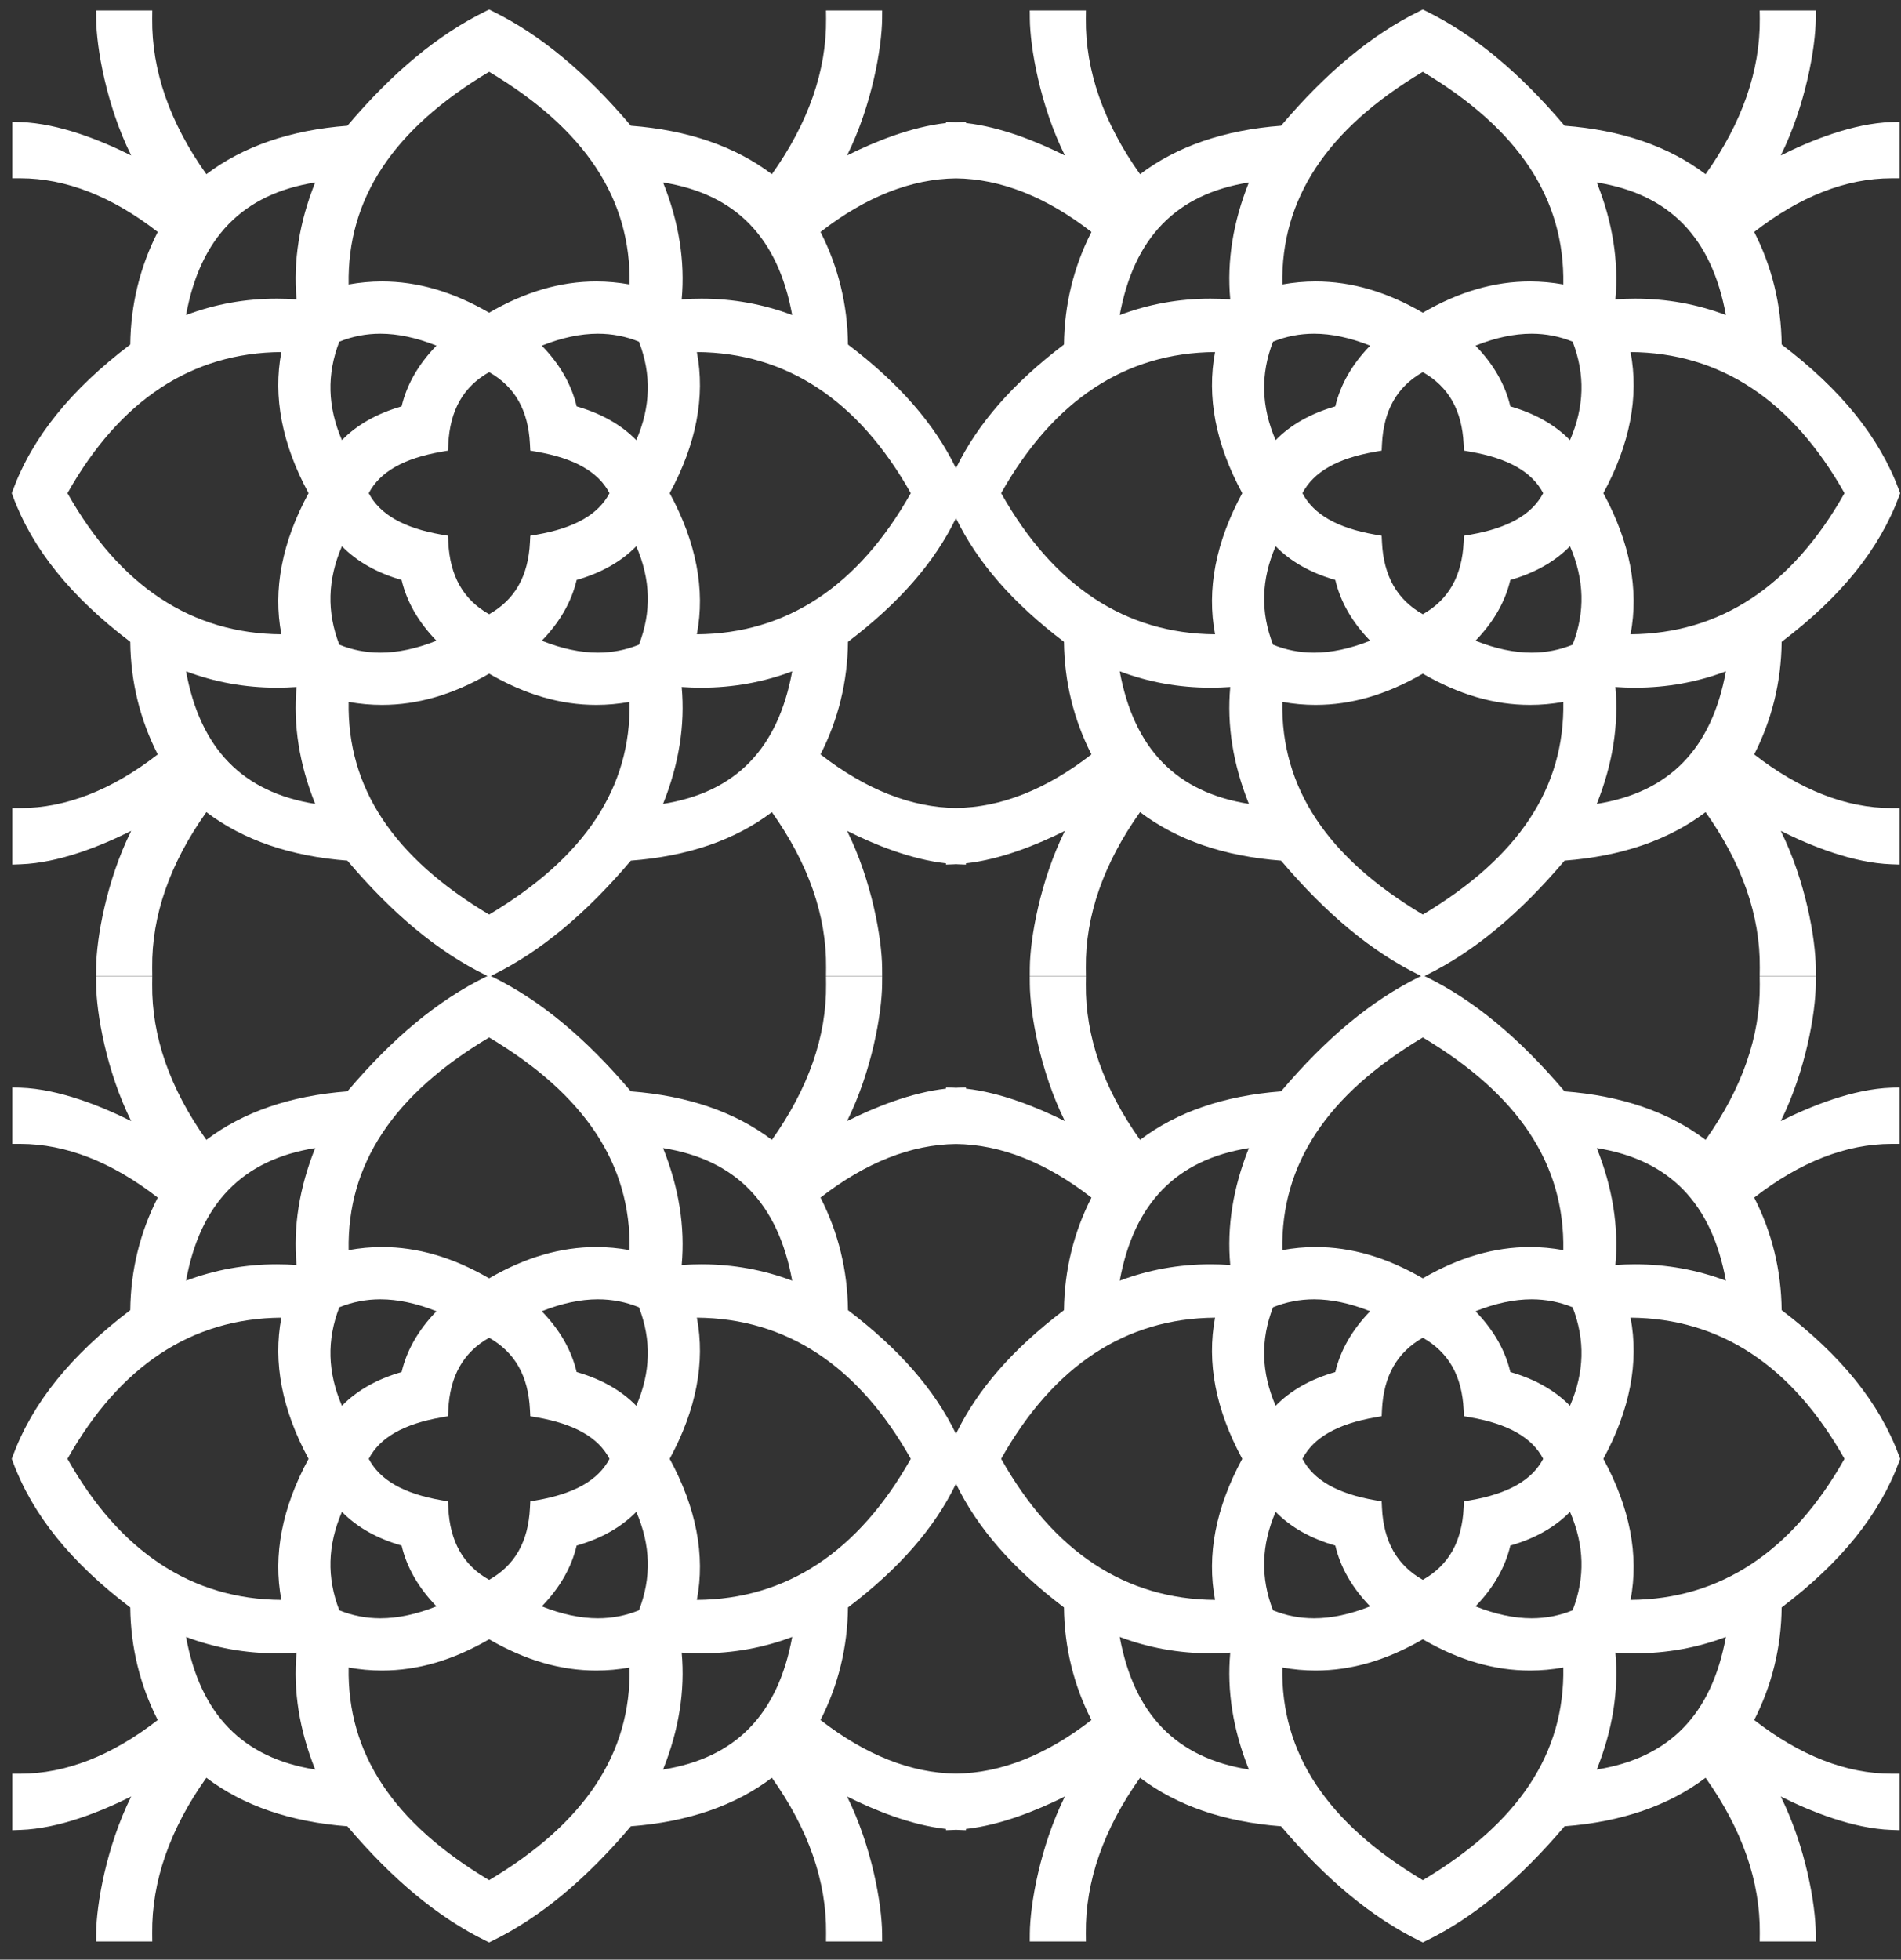 <svg width="98" height="101" viewBox="0 0 98 101" fill="none" xmlns="http://www.w3.org/2000/svg">
<rect x="0" y="0" width="98" height="101" fill="#333333" stroke="none"/>
<path d="M17.973 85.945C18.545 86.048 19.119 86.1 19.687 86.1C21.532 86.1 23.343 85.573 25.215 84.489C27.088 85.573 28.898 86.1 30.744 86.1C31.311 86.1 31.886 86.048 32.457 85.945C32.536 90.361 30.162 93.951 25.215 96.904C20.268 93.951 17.894 90.361 17.973 85.945ZM17.492 82.995C16.841 81.311 16.885 79.643 17.627 77.92C18.402 78.712 19.434 79.295 20.703 79.659C20.968 80.785 21.571 81.835 22.5 82.792C21.476 83.2 20.505 83.407 19.608 83.407C18.873 83.407 18.162 83.269 17.492 82.995ZM15.288 65.198C14.944 65.174 14.602 65.162 14.266 65.162C12.643 65.162 11.073 65.446 9.591 66.006C10.322 62.012 12.508 59.768 16.248 59.172C15.431 61.21 15.109 63.232 15.288 65.198ZM9.591 84.368C11.073 84.929 12.641 85.212 14.266 85.212C14.601 85.212 14.944 85.2 15.288 85.176C15.109 87.142 15.431 89.163 16.248 91.201C12.508 90.606 10.322 88.362 9.591 84.368ZM3.478 75.187C6.18 70.391 9.889 67.944 14.505 67.913C14.066 70.216 14.537 72.659 15.907 75.187C14.537 77.714 14.066 80.157 14.505 82.46C9.889 82.43 6.18 79.984 3.478 75.187ZM17.492 67.378C18.162 67.105 18.873 66.967 19.608 66.967C20.505 66.967 21.476 67.174 22.5 67.582C21.571 68.539 20.968 69.589 20.703 70.714C19.434 71.078 18.402 71.662 17.627 72.454C16.885 70.731 16.841 69.063 17.492 67.378ZM25.215 53.47C30.162 56.422 32.536 60.014 32.457 64.43C31.886 64.326 31.311 64.273 30.743 64.273C28.898 64.273 27.087 64.801 25.215 65.885C23.343 64.801 21.533 64.273 19.687 64.273C19.12 64.273 18.545 64.326 17.973 64.43C17.894 60.014 20.268 56.423 25.215 53.47ZM17.973 36.176C18.545 36.279 19.119 36.331 19.687 36.331C21.532 36.331 23.343 35.804 25.215 34.721C27.088 35.804 28.898 36.331 30.744 36.331C31.311 36.331 31.886 36.279 32.457 36.176C32.536 40.592 30.162 44.183 25.215 47.136C20.268 44.183 17.894 40.592 17.973 36.176ZM17.492 33.226C16.841 31.543 16.885 29.875 17.627 28.152C18.402 28.944 19.434 29.527 20.703 29.891C20.968 31.016 21.571 32.067 22.5 33.023C21.476 33.432 20.505 33.638 19.608 33.638C18.873 33.638 18.162 33.5 17.492 33.226ZM15.288 15.429C14.944 15.405 14.602 15.393 14.266 15.393C12.643 15.393 11.073 15.677 9.591 16.238C10.322 12.244 12.508 9.999 16.248 9.404C15.431 11.441 15.109 13.463 15.288 15.429ZM9.591 34.599C11.073 35.16 12.641 35.443 14.266 35.443C14.601 35.443 14.944 35.431 15.288 35.408C15.109 37.374 15.431 39.395 16.248 41.432C12.508 40.837 10.322 38.593 9.591 34.599ZM3.478 25.418C6.18 20.622 9.889 18.176 14.505 18.145C14.066 20.448 14.537 22.891 15.907 25.418C14.537 27.946 14.066 30.389 14.505 32.692C9.889 32.662 6.18 30.215 3.478 25.418ZM17.492 17.61C18.162 17.337 18.873 17.199 19.608 17.199C20.505 17.199 21.476 17.405 22.5 17.814C21.571 18.77 20.968 19.821 20.703 20.945C19.434 21.31 18.402 21.893 17.627 22.685C16.885 20.962 16.841 19.294 17.492 17.61ZM25.215 3.701C30.162 6.654 32.536 10.245 32.457 14.661C31.886 14.558 31.311 14.505 30.743 14.505C28.898 14.505 27.087 15.033 25.215 16.116C23.343 15.033 21.533 14.505 19.687 14.505C19.12 14.505 18.545 14.558 17.973 14.661C17.894 10.245 20.268 6.654 25.215 3.701ZM32.939 17.61C33.59 19.294 33.546 20.962 32.802 22.685C32.028 21.893 30.997 21.31 29.727 20.945C29.462 19.821 28.86 18.77 27.93 17.814C28.955 17.405 29.925 17.199 30.823 17.199C31.557 17.199 32.268 17.337 32.939 17.61ZM35.142 35.408C35.487 35.431 35.829 35.443 36.165 35.443C37.789 35.443 39.358 35.16 40.839 34.599C40.109 38.593 37.923 40.837 34.182 41.432C34.999 39.395 35.322 37.374 35.142 35.408ZM40.839 16.238C39.357 15.677 37.788 15.393 36.164 15.393C35.828 15.393 35.486 15.405 35.142 15.429C35.322 13.463 34.999 11.441 34.182 9.404C37.923 9.999 40.109 12.243 40.839 16.238ZM49.282 9.193C51.586 9.219 53.933 10.144 56.266 11.955C55.348 13.753 54.872 15.702 54.849 17.757C52.218 19.751 50.388 21.848 49.282 24.133C48.176 21.848 46.345 19.751 43.715 17.757C43.692 15.702 43.215 13.753 42.298 11.955C44.631 10.144 46.978 9.219 49.282 9.193ZM64.382 9.404C63.565 11.441 63.242 13.463 63.422 15.429C63.078 15.405 62.736 15.393 62.4 15.393C60.776 15.393 59.206 15.677 57.724 16.238C58.456 12.244 60.642 9.999 64.382 9.404ZM65.761 28.152C66.536 28.943 67.567 29.527 68.837 29.891C69.102 31.016 69.704 32.067 70.633 33.023C69.609 33.432 68.638 33.638 67.742 33.638C67.006 33.638 66.296 33.5 65.626 33.226C64.974 31.543 65.018 29.875 65.761 28.152ZM65.626 17.61C66.296 17.337 67.006 17.199 67.742 17.199C68.638 17.199 69.609 17.405 70.633 17.814C69.704 18.77 69.101 19.821 68.837 20.945C67.567 21.31 66.536 21.893 65.761 22.685C65.018 20.962 64.974 19.294 65.626 17.61ZM73.349 3.701C78.296 6.654 80.67 10.245 80.591 14.661C80.019 14.558 79.445 14.505 78.877 14.505C77.031 14.505 75.22 15.033 73.349 16.116C71.477 15.033 69.666 14.505 67.821 14.505C67.253 14.505 66.678 14.558 66.107 14.661C66.028 10.245 68.402 6.654 73.349 3.701ZM81.072 17.61C81.723 19.294 81.679 20.962 80.936 22.685C80.161 21.893 79.131 21.31 77.861 20.945C77.596 19.821 76.993 18.77 76.064 17.814C77.089 17.405 78.059 17.199 78.956 17.199C79.691 17.199 80.402 17.337 81.072 17.61ZM83.276 35.408C83.62 35.431 83.962 35.443 84.299 35.443C85.922 35.443 87.492 35.16 88.973 34.599C88.242 38.593 86.057 40.837 82.316 41.432C83.133 39.395 83.455 37.374 83.276 35.408ZM88.973 16.238C87.491 15.677 85.922 15.393 84.298 15.393C83.962 15.393 83.62 15.405 83.276 15.429C83.455 13.463 83.133 11.441 82.316 9.404C86.057 9.999 88.242 12.243 88.973 16.238ZM95.087 25.418C92.384 30.215 88.675 32.662 84.058 32.692C84.498 30.389 84.027 27.946 82.656 25.418C84.027 22.891 84.498 20.448 84.058 18.145C88.675 18.176 92.384 20.622 95.087 25.418ZM81.072 33.226C80.402 33.5 79.691 33.638 78.956 33.638C78.059 33.638 77.089 33.432 76.064 33.023C76.993 32.067 77.596 31.016 77.861 29.891C79.131 29.527 80.161 28.943 80.936 28.152C81.679 29.875 81.723 31.543 81.072 33.226ZM70.897 27.555C68.949 27.217 67.718 26.517 67.143 25.418C67.718 24.319 68.949 23.619 70.897 23.282L71.227 23.224L71.243 22.889C71.329 21.149 72.018 19.932 73.349 19.179C74.68 19.932 75.369 21.149 75.454 22.889L75.471 23.224L75.801 23.282C77.749 23.619 78.979 24.319 79.554 25.418C78.979 26.517 77.749 27.217 75.801 27.555L75.471 27.612L75.454 27.948C75.369 29.689 74.68 30.905 73.349 31.658C72.018 30.905 71.329 29.689 71.243 27.948L71.227 27.612L70.897 27.555ZM73.349 47.136C68.402 44.183 66.028 40.592 66.107 36.176C66.678 36.279 67.253 36.331 67.82 36.331C69.665 36.331 71.477 35.804 73.349 34.721C75.221 35.804 77.032 36.331 78.877 36.331C79.445 36.331 80.019 36.279 80.591 36.176C80.67 40.592 78.296 44.183 73.349 47.136ZM80.591 64.43C80.019 64.326 79.445 64.273 78.877 64.273C77.031 64.273 75.22 64.801 73.349 65.885C71.477 64.801 69.666 64.273 67.821 64.273C67.253 64.273 66.678 64.326 66.107 64.43C66.028 60.014 68.402 56.423 73.349 53.47C78.296 56.422 80.67 60.014 80.591 64.43ZM81.072 67.378C81.723 69.063 81.679 70.731 80.936 72.454C80.161 71.662 79.131 71.078 77.861 70.714C77.596 69.589 76.993 68.539 76.064 67.582C77.089 67.174 78.059 66.967 78.956 66.967C79.691 66.967 80.402 67.105 81.072 67.378ZM83.276 85.176C83.62 85.2 83.962 85.212 84.299 85.212C85.922 85.212 87.492 84.929 88.973 84.368C88.242 88.362 86.057 90.606 82.316 91.201C83.133 89.163 83.455 87.142 83.276 85.176ZM88.973 66.006C87.491 65.446 85.922 65.162 84.298 65.162C83.962 65.162 83.62 65.174 83.276 65.198C83.455 63.232 83.133 61.21 82.316 59.172C86.057 59.768 88.242 62.012 88.973 66.006ZM95.087 75.187C92.384 79.984 88.675 82.43 84.058 82.46C84.498 80.157 84.027 77.714 82.656 75.187C84.027 72.659 84.498 70.216 84.058 67.913C88.675 67.944 92.384 70.391 95.087 75.187ZM81.072 82.995C80.402 83.269 79.691 83.407 78.956 83.407C78.059 83.407 77.089 83.2 76.064 82.792C76.993 81.835 77.596 80.785 77.861 79.659C79.131 79.295 80.161 78.712 80.936 77.92C81.679 79.643 81.723 81.311 81.072 82.995ZM73.349 96.904C68.402 93.951 66.028 90.361 66.107 85.945C66.678 86.048 67.253 86.1 67.82 86.1C69.665 86.1 71.477 85.573 73.349 84.489C75.221 85.573 77.032 86.1 78.877 86.1C79.445 86.1 80.019 86.048 80.591 85.945C80.67 90.361 78.296 93.951 73.349 96.904ZM65.626 82.995C64.974 81.311 65.018 79.643 65.761 77.92C66.536 78.712 67.567 79.295 68.837 79.659C69.102 80.785 69.704 81.835 70.633 82.792C69.609 83.2 68.638 83.407 67.742 83.407C67.006 83.407 66.296 83.269 65.626 82.995ZM63.422 65.198C63.078 65.174 62.736 65.162 62.4 65.162C60.776 65.162 59.206 65.446 57.724 66.006C58.456 62.012 60.642 59.768 64.382 59.172C63.565 61.21 63.242 63.232 63.422 65.198ZM57.724 84.368C59.206 84.929 60.775 85.212 62.4 85.212C62.735 85.212 63.078 85.2 63.422 85.176C63.242 87.142 63.565 89.163 64.382 91.201C60.642 90.606 58.456 88.362 57.724 84.368ZM49.282 91.412C46.979 91.387 44.631 90.461 42.298 88.65C43.215 86.853 43.692 84.903 43.715 82.848C46.345 80.854 48.176 78.757 49.282 76.472C50.388 78.757 52.218 80.854 54.849 82.848C54.872 84.903 55.348 86.853 56.266 88.65C53.933 90.461 51.586 91.387 49.282 91.412ZM34.182 91.201C34.999 89.163 35.322 87.142 35.142 85.176C35.487 85.2 35.829 85.212 36.165 85.212C37.789 85.212 39.358 84.929 40.839 84.368C40.109 88.362 37.923 90.606 34.182 91.201ZM34.182 59.172C37.923 59.768 40.109 62.012 40.839 66.006C39.357 65.446 37.788 65.162 36.164 65.162C35.828 65.162 35.486 65.174 35.142 65.198C35.322 63.232 34.999 61.21 34.182 59.172ZM34.523 75.187C35.894 72.659 36.364 70.216 35.925 67.913C40.541 67.944 44.25 70.391 46.953 75.187C44.25 79.984 40.541 82.43 35.925 82.46C36.364 80.157 35.894 77.714 34.523 75.187ZM54.849 67.526C52.218 69.519 50.388 71.616 49.282 73.901C48.176 71.616 46.345 69.519 43.715 67.526C43.692 65.47 43.215 63.521 42.298 61.724C44.631 59.913 46.978 58.987 49.282 58.962C51.586 58.987 53.933 59.913 56.266 61.724C55.348 63.521 54.872 65.471 54.849 67.526ZM64.041 75.187C62.67 77.714 62.2 80.157 62.639 82.46C58.023 82.43 54.313 79.984 51.611 75.187C54.313 70.391 58.022 67.944 62.639 67.913C62.2 70.216 62.67 72.659 64.041 75.187ZM70.897 73.05L71.227 72.993L71.243 72.658C71.329 70.917 72.018 69.701 73.349 68.947C74.68 69.701 75.369 70.917 75.454 72.658L75.471 72.993L75.801 73.05C77.749 73.388 78.979 74.087 79.554 75.187C78.979 76.286 77.749 76.986 75.801 77.324L75.471 77.381L75.454 77.716C75.369 79.457 74.68 80.673 73.349 81.426C72.018 80.673 71.329 79.457 71.243 77.716L71.227 77.381L70.897 77.324C68.949 76.986 67.718 76.286 67.143 75.187C67.718 74.087 68.949 73.388 70.897 73.05ZM68.837 70.714C67.567 71.078 66.536 71.662 65.761 72.454C65.018 70.731 64.974 69.063 65.626 67.378C66.296 67.105 67.006 66.967 67.742 66.967C68.638 66.967 69.609 67.174 70.633 67.582C69.704 68.539 69.101 69.589 68.837 70.714ZM64.382 41.432C60.642 40.837 58.456 38.593 57.724 34.599C59.206 35.16 60.775 35.443 62.4 35.443C62.735 35.443 63.078 35.431 63.422 35.408C63.242 37.374 63.565 39.395 64.382 41.432ZM64.041 25.418C62.67 27.946 62.2 30.389 62.639 32.692C58.023 32.662 54.313 30.215 51.611 25.418C54.313 20.622 58.022 18.176 62.639 18.145C62.2 20.448 62.67 22.891 64.041 25.418ZM43.715 33.079C46.345 31.086 48.176 28.989 49.282 26.704C50.388 28.989 52.218 31.086 54.849 33.079C54.872 35.135 55.348 37.084 56.266 38.882C53.933 40.693 51.586 41.619 49.282 41.644C46.979 41.619 44.631 40.693 42.298 38.882C43.215 37.084 43.692 35.135 43.715 33.079ZM34.523 25.418C35.894 22.891 36.364 20.448 35.925 18.145C40.541 18.176 44.25 20.622 46.953 25.418C44.25 30.215 40.541 32.662 35.925 32.692C36.364 30.389 35.894 27.946 34.523 25.418ZM39.792 41.857C41.673 44.502 42.613 47.197 42.586 49.874L42.582 50.297L45.477 50.297L45.474 49.875C45.462 48.393 44.951 45.409 43.667 42.823C45.084 43.533 46.967 44.297 48.768 44.495L48.768 44.561L49.201 44.545L49.282 44.538L49.363 44.545L49.796 44.561L49.796 44.495C51.596 44.297 53.479 43.533 54.897 42.823C53.614 45.409 53.102 48.393 53.09 49.875L53.087 50.297L55.982 50.297L55.978 49.874C55.951 47.197 56.891 44.502 58.772 41.857C60.669 43.295 63.111 44.135 66.041 44.356C68.383 47.119 70.714 49.049 73.164 50.254L73.263 50.303L73.164 50.352C70.714 51.556 68.383 53.486 66.041 56.25C63.111 56.471 60.669 57.311 58.772 58.748C56.891 56.103 55.951 53.409 55.978 50.731L55.982 50.309L53.087 50.309L53.09 50.73C53.102 52.212 53.614 55.196 54.897 57.782C53.479 57.073 51.597 56.309 49.796 56.11L49.796 56.045L49.363 56.061L49.282 56.068L49.201 56.061L48.768 56.045L48.768 56.11C46.967 56.309 45.084 57.073 43.667 57.782C44.951 55.196 45.462 52.212 45.474 50.73L45.477 50.309L42.582 50.309L42.586 50.731C42.613 53.409 41.673 56.103 39.792 58.748C37.895 57.311 35.452 56.471 32.523 56.25C30.181 53.486 27.85 51.556 25.4 50.352L25.3 50.303L25.4 50.254C27.849 49.049 30.181 47.119 32.523 44.356C35.453 44.135 37.896 43.295 39.792 41.857ZM27.667 27.555L27.337 27.612L27.32 27.948C27.235 29.689 26.546 30.905 25.215 31.658C23.884 30.905 23.195 29.689 23.11 27.948L23.093 27.612L22.764 27.555C20.815 27.217 19.584 26.517 19.009 25.418C19.584 24.319 20.815 23.619 22.764 23.282L23.093 23.224L23.11 22.889C23.195 21.149 23.884 19.932 25.215 19.179C26.546 19.932 27.235 21.149 27.32 22.889L27.337 23.224L27.667 23.282C29.615 23.619 30.846 24.319 31.421 25.418C30.846 26.517 29.615 27.217 27.667 27.555ZM29.727 29.891C30.997 29.527 32.028 28.944 32.802 28.152C33.546 29.875 33.59 31.543 32.939 33.226C32.268 33.5 31.557 33.638 30.823 33.638C29.925 33.638 28.955 33.432 27.931 33.023C28.86 32.067 29.462 31.016 29.727 29.891ZM32.802 72.454C32.028 71.662 30.997 71.078 29.727 70.714C29.462 69.589 28.86 68.539 27.93 67.582C28.955 67.174 29.925 66.967 30.823 66.967C31.557 66.967 32.268 67.105 32.939 67.378C33.59 69.063 33.546 70.731 32.802 72.454ZM27.667 77.324L27.337 77.381L27.32 77.716C27.235 79.457 26.546 80.673 25.215 81.426C23.884 80.673 23.195 79.457 23.11 77.716L23.093 77.381L22.764 77.324C20.815 76.986 19.584 76.286 19.009 75.187C19.584 74.087 20.815 73.388 22.764 73.05L23.093 72.993L23.11 72.658C23.195 70.917 23.884 69.701 25.215 68.947C26.546 69.701 27.235 70.917 27.32 72.658L27.337 72.993L27.667 73.05C29.615 73.388 30.846 74.087 31.421 75.187C30.846 76.286 29.615 76.986 27.667 77.324ZM32.939 82.995C32.268 83.269 31.557 83.407 30.823 83.407C29.925 83.407 28.955 83.2 27.931 82.792C28.86 81.835 29.462 80.785 29.727 79.659C30.997 79.295 32.028 78.712 32.802 77.92C33.546 79.643 33.59 81.311 32.939 82.995ZM32.523 94.125C35.453 93.903 37.896 93.064 39.792 91.626C41.673 94.271 42.613 96.965 42.586 99.643L42.582 100.065L45.477 100.065L45.474 99.643C45.462 98.162 44.951 95.177 43.667 92.592C45.084 93.301 46.967 94.066 48.768 94.264L48.768 94.329L49.201 94.313L49.282 94.307L49.363 94.313L49.796 94.329L49.796 94.264C51.596 94.066 53.479 93.301 54.897 92.592C53.614 95.177 53.102 98.162 53.09 99.643L53.087 100.065L55.982 100.065L55.978 99.643C55.951 96.965 56.891 94.271 58.772 91.626C60.669 93.064 63.111 93.903 66.041 94.125C68.383 96.888 70.714 98.818 73.164 100.022L73.349 100.113L73.534 100.022C75.983 98.818 78.314 96.888 80.657 94.125C83.586 93.903 86.029 93.064 87.925 91.626C89.806 94.271 90.746 96.965 90.72 99.643L90.715 100.065L93.61 100.065L93.607 99.643C93.596 98.162 93.084 95.177 91.801 92.592C93.375 93.379 95.525 94.242 97.496 94.313L97.93 94.329L97.93 91.417L97.511 91.417C95.177 91.417 92.797 90.487 90.432 88.65C91.349 86.853 91.826 84.903 91.848 82.848C94.911 80.527 96.892 78.067 97.904 75.332L97.958 75.187L97.904 75.042C96.892 72.306 94.911 69.847 91.848 67.526C91.826 65.47 91.349 63.521 90.432 61.724C92.796 59.888 95.177 58.957 97.511 58.957L97.93 58.957L97.93 56.045L97.496 56.061C95.524 56.132 93.375 56.995 91.801 57.782C93.084 55.196 93.596 52.212 93.607 50.73L93.61 50.309L90.715 50.309L90.72 50.731C90.746 53.409 89.806 56.103 87.925 58.748C86.029 57.311 83.586 56.471 80.657 56.25C78.314 53.486 75.983 51.556 73.534 50.352L73.434 50.303L73.534 50.254C75.983 49.049 78.314 47.119 80.657 44.356C83.586 44.135 86.029 43.295 87.925 41.857C89.806 44.502 90.746 47.197 90.72 49.874L90.715 50.297L93.61 50.297L93.607 49.875C93.596 48.393 93.084 45.409 91.801 42.823C93.375 43.611 95.525 44.473 97.496 44.545L97.93 44.561L97.93 41.648L97.511 41.648C95.177 41.648 92.797 40.718 90.432 38.882C91.349 37.084 91.826 35.135 91.848 33.079C94.911 30.759 96.892 28.299 97.904 25.564L97.958 25.418L97.904 25.273C96.892 22.538 94.911 20.078 91.848 17.757C91.826 15.702 91.349 13.753 90.432 11.955C92.796 10.119 95.177 9.189 97.511 9.189L97.93 9.189L97.93 6.277L97.496 6.292C95.524 6.363 93.375 7.226 91.801 8.013C93.084 5.428 93.596 2.443 93.607 0.962L93.61 0.54L90.715 0.54L90.72 0.963C90.746 3.64 89.806 6.335 87.925 8.979C86.029 7.542 83.586 6.702 80.657 6.481C78.314 3.718 75.983 1.788 73.534 0.583L73.349 0.492L73.164 0.583C70.714 1.788 68.383 3.718 66.041 6.481C63.111 6.702 60.669 7.542 58.772 8.979C56.891 6.335 55.951 3.64 55.978 0.963L55.982 0.54L53.087 0.54L53.09 0.962C53.102 2.443 53.614 5.428 54.897 8.013C53.479 7.305 51.597 6.54 49.796 6.342L49.796 6.277L49.363 6.292L49.282 6.299L49.201 6.292L48.768 6.277L48.768 6.342C46.967 6.54 45.084 7.305 43.667 8.013C44.951 5.428 45.462 2.443 45.474 0.962L45.477 0.54L42.582 0.54L42.586 0.963C42.613 3.64 41.673 6.335 39.792 8.979C37.895 7.542 35.452 6.702 32.523 6.481C30.181 3.718 27.85 1.788 25.4 0.583L25.215 0.492L25.031 0.583C22.58 1.788 20.249 3.718 17.908 6.481C14.977 6.702 12.535 7.542 10.638 8.979C8.757 6.335 7.818 3.64 7.845 0.963L7.849 0.54L4.954 0.54L4.957 0.962C4.968 2.443 5.48 5.428 6.763 8.013C5.189 7.226 3.039 6.363 1.067 6.292L0.634 6.277L0.634 9.189L1.052 9.189C3.387 9.189 5.767 10.119 8.132 11.955C7.214 13.753 6.738 15.702 6.715 17.757C3.653 20.078 1.672 22.538 0.66 25.273L0.606 25.418L0.66 25.564C1.671 28.298 3.653 30.759 6.715 33.079C6.738 35.135 7.214 37.084 8.132 38.882C5.767 40.718 3.387 41.648 1.052 41.648L0.634 41.648L0.634 44.561L1.067 44.545C3.039 44.473 5.189 43.611 6.763 42.823C5.48 45.409 4.968 48.393 4.957 49.875L4.954 50.297L7.849 50.297L7.845 49.874C7.818 47.197 8.757 44.502 10.638 41.857C12.535 43.295 14.977 44.135 17.908 44.356C20.25 47.119 22.581 49.049 25.031 50.254L25.13 50.303L25.031 50.352C22.58 51.556 20.249 53.486 17.908 56.25C14.977 56.471 12.535 57.311 10.638 58.748C8.757 56.103 7.818 53.409 7.845 50.731L7.849 50.309L4.954 50.309L4.957 50.73C4.968 52.212 5.48 55.196 6.763 57.782C5.189 56.995 3.039 56.132 1.067 56.061L0.634 56.045L0.634 58.957L1.052 58.957C3.387 58.957 5.767 59.888 8.132 61.724C7.214 63.521 6.738 65.471 6.715 67.526C3.653 69.847 1.672 72.306 0.66 75.042L0.606 75.187L0.66 75.332C1.671 78.067 3.653 80.527 6.715 82.848C6.738 84.903 7.214 86.853 8.132 88.65C5.767 90.487 3.387 91.417 1.052 91.417L0.634 91.417L0.634 94.329L1.067 94.313C3.039 94.242 5.189 93.379 6.763 92.592C5.48 95.177 4.968 98.162 4.957 99.643L4.954 100.065L7.849 100.065L7.845 99.643C7.818 96.965 8.757 94.271 10.638 91.626C12.535 93.064 14.977 93.903 17.908 94.125C20.25 96.888 22.581 98.818 25.031 100.022L25.215 100.113L25.4 100.022C27.849 98.818 30.181 96.888 32.523 94.125Z" fill="white"/>
</svg>
